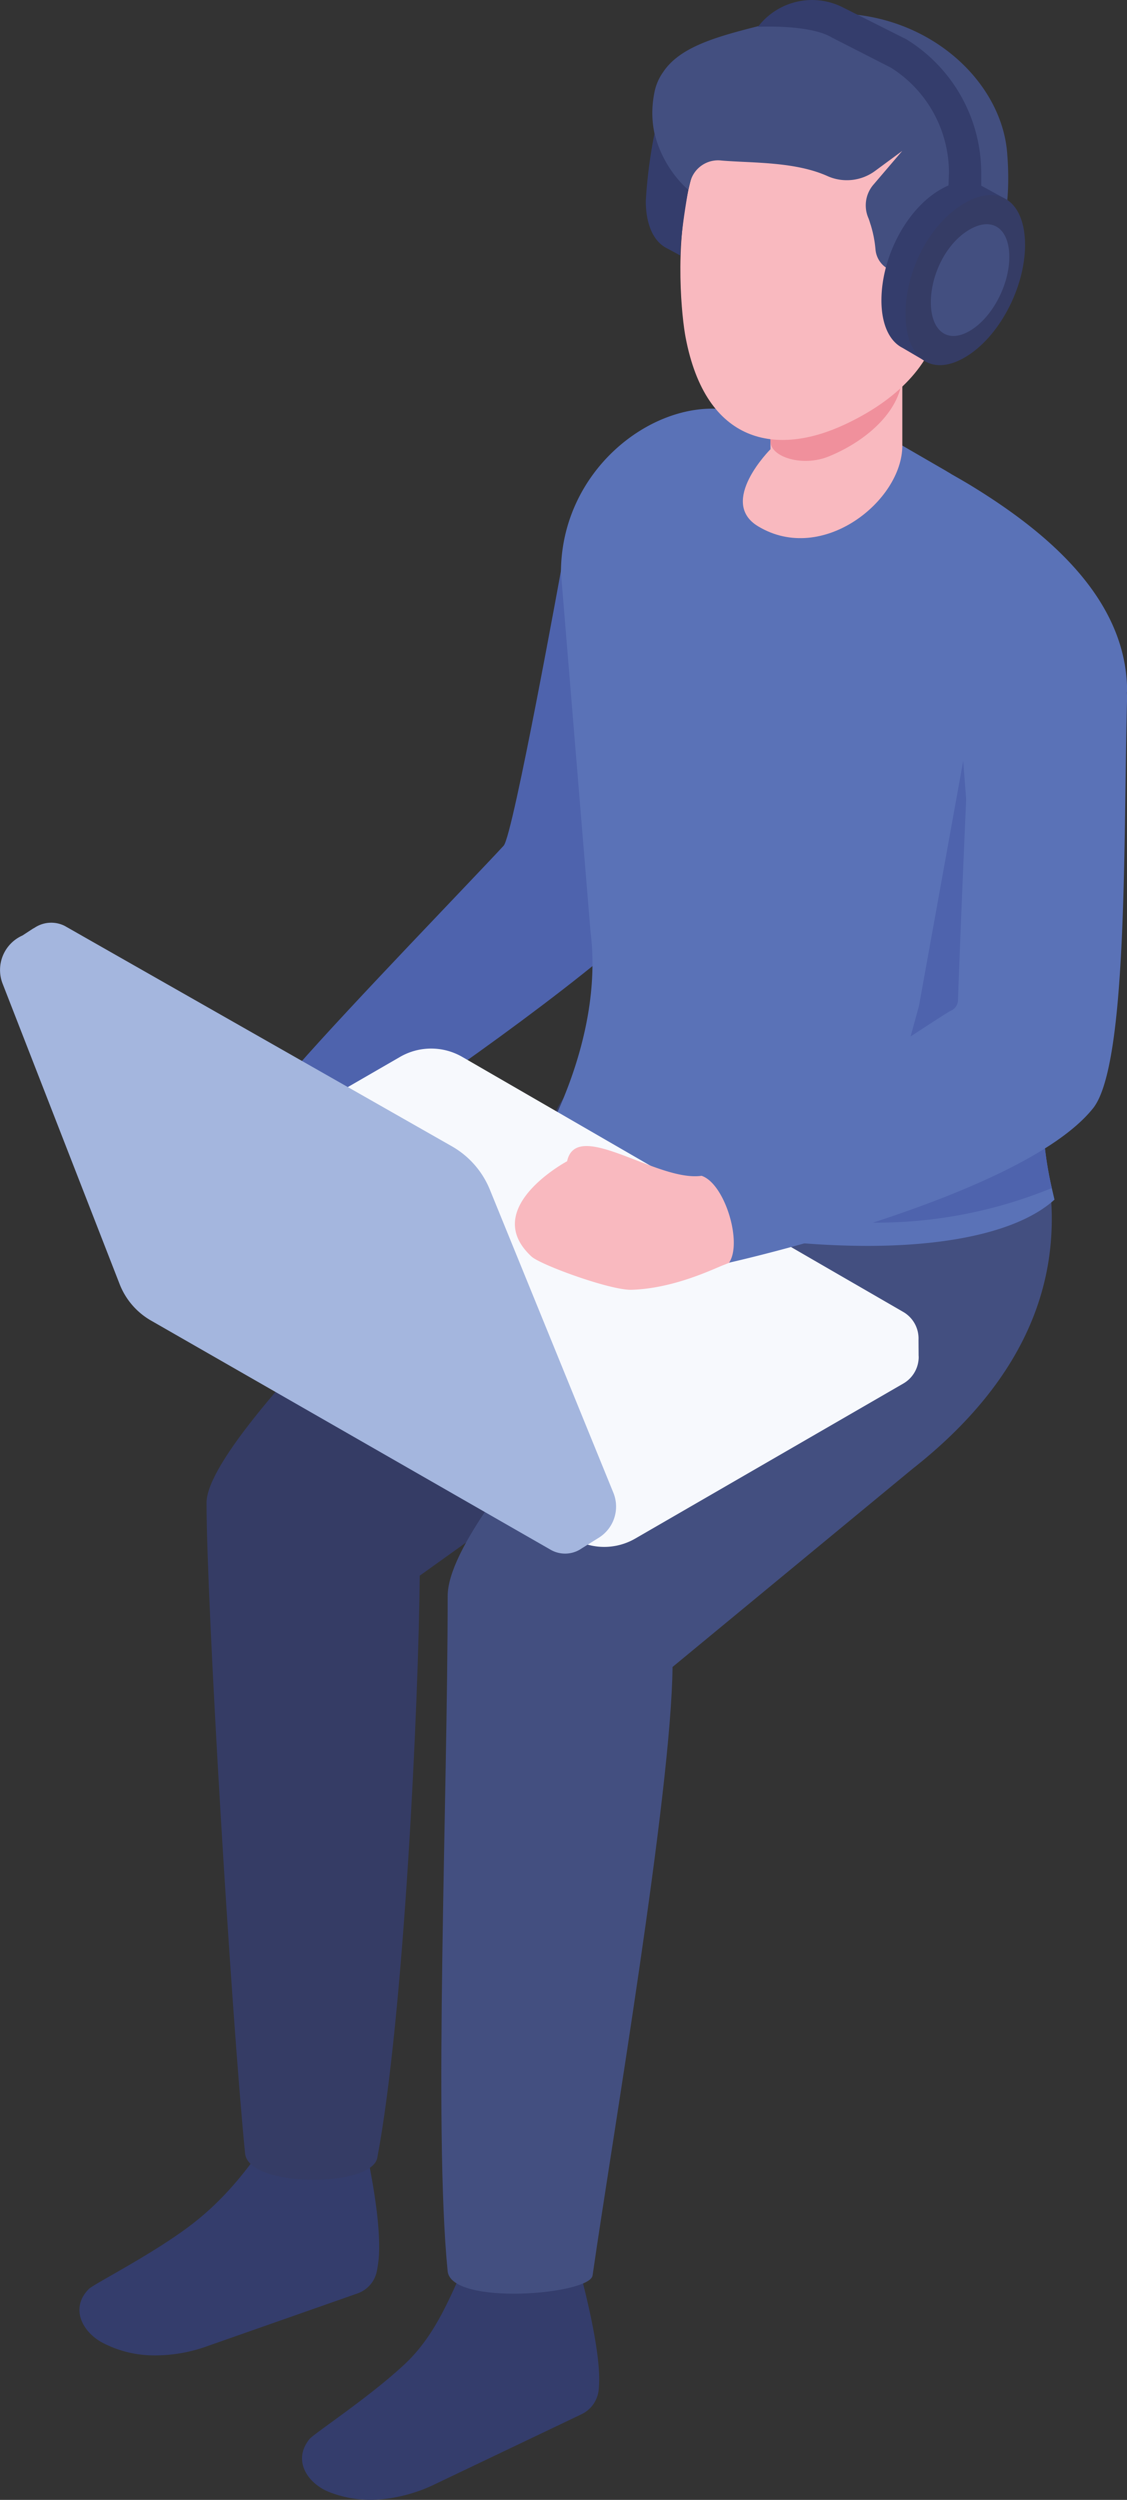 <svg id="Layer_1" data-name="Layer 1" xmlns="http://www.w3.org/2000/svg" viewBox="0 0 225.52 500"><rect x="0" y="0" width="225.52" height="500" fill="#333333" stroke="none"/><defs><style>.cls-1{fill:#343d6c;}.cls-2{fill:#f0909c;}.cls-3{fill:#4e63ad;}.cls-4{fill:#353c65;}.cls-5{fill:#434f80;}.cls-6{fill:#5a72b7;}.cls-7{fill:#f9b9bf;}.cls-8{fill:#cc7f7f;}.cls-9{fill:#f7f9fd;}.cls-10{fill:#a4b6de;}</style></defs><path class="cls-1" d="M278,475.64c-.07-9.2-5.43-27-5.43-27-2.93,2.89-19.42,0-19.42,0-4.34,8.78-7,17.66-14.2,24.34s-18,13.73-18.93,14.87c-3.39,4.22-.45,8.74,3.78,10.51a22.64,22.64,0,0,0,10.85,1.5,31.33,31.33,0,0,0,10.68-3.09l29.14-13.9a6.08,6.08,0,0,0,3.42-4.8A22.5,22.5,0,0,0,278,475.64Z" transform="translate(-158.1 0)"/><path class="cls-1" d="M233.85,452c.91-9-3.53-26.58-3.53-26.58-3.17,2.51-16.28-1.08-16.28-1.08-5.17,8.12-10.38,15.17-18.08,20.95s-19.06,11.51-20.08,12.53c-3.76,3.76-1.37,8.49,2.59,10.67a22.19,22.19,0,0,0,10.44,2.61,30.83,30.83,0,0,0,10.77-1.88l29.95-10.51a5.94,5.94,0,0,0,3.85-4.32C233.65,453.59,233.76,452.79,233.85,452Z" transform="translate(-158.1 0)"/><path class="cls-2" d="M257.73,206.79c-11.33,8.52-22.58,16.42-28.7,21.06-1,.74-7.12,3.68-13.69,6.58a17.22,17.22,0,0,0-4.72-3.93l-24.2-13.78a13.84,13.84,0,0,1,5.92-.95c7.53.41,18.61.54,23.74-1.74a17.41,17.41,0,0,0,3.27-1.78c6.08-4,12.24-10.38,18.11-17.12Z" transform="translate(-158.1 0)"/><path class="cls-3" d="M290.39,92l-19.76,20.63s-9.84,54.44-11.74,56.51c-5.72,6.22-30.7,32-41.39,44.22l17.31,10.21c16.29-10.62,50.13-35.09,55.93-43.51,4.94-7.17,11.31-80.13,11.31-80.13C301.6,97.4,292.92,91.49,290.39,92Z" transform="translate(-158.1 0)"/><path class="cls-4" d="M313.79,263.85l9.8-53.15c-12.67-.72-25.9-1.36-36.08-1.58-10.62-.17-18.28,12.37-18.28,13.57,0,0-69.81,62.41-69.8,77.88,0,20.17,4.89,101.53,7.71,130.13.69,6.93,25.35,6.87,26.46.87,5.35-28.29,8.27-91,8.49-116.42Z" transform="translate(-158.1 0)"/><path class="cls-5" d="M366.11,226.73l-.49-3.06c-11.08-.6-25.09,8.53-33.91,8.35-5.08-.08-9.42-3.64-14.23-.35-1.22.83-13.65-5.22-14.69-4.39s-1.08,2.58-.78,4.81c2.48,18.36-54.33,68.52-54.33,87.18,0,41.14-2.85,106.41,0,135,.73,6.94,28.44,4.71,29,.84,3.91-27.21,15.74-96.27,16-121.7l47.95-39.57C363,276.27,373.79,254.15,366.11,226.73Z" transform="translate(-158.1 0)"/><path class="cls-6" d="M265.89,229.75c5.67,4.59,27.15,15.93,45.35,18.13a165.56,165.56,0,0,0,20.4,1.31c17.24,0,30.73-3.16,37.47-9.25l-.54-2.32a71.45,71.45,0,0,1-1.67-11.22c-.18-2.45-.18-4.89-.12-7.4l.36-8.47-1.5-38.66,18-33.54c0-18.49-15.87-31.86-31.45-41.34-1.19-.72-2.44-1.43-3.7-2.15-.35-.24-.71-.42-1.07-.65l-12.89-7.46L323.57,80.4c-1.19-.53-10.14,4.3-11.27,3.88a32,32,0,0,0-9.49-2.44c-14.68-1.49-32.46,12.47-32.46,32.7l5.92,71.83C279.07,208.51,265.89,229.75,265.89,229.75Z" transform="translate(-158.1 0)"/><path class="cls-7" d="M338.66,89.14V52.85H312.28v37s-10.61,10.59-2.44,15.44C322.69,113,338.66,100.16,338.66,89.14Z" transform="translate(-158.1 0)"/><path class="cls-8" d="M331.28,40.68c-6.69,8-8.14,17.8-3.23,21.92s13.07,1.65,21-7a33.58,33.58,0,0,0,8.13-17.47S338,32.7,331.28,40.68Z" transform="translate(-158.1 0)"/><path class="cls-3" d="M332.83,244.54a92.51,92.51,0,0,0,35.74-6.92,71.45,71.45,0,0,1-1.67-11.22l-11.28-13-4.78-61.21L342,201.16l-7.76,28.29S332.83,243.94,332.83,244.54Z" transform="translate(-158.1 0)"/><path class="cls-2" d="M312.28,57.9V88.28c0,3.14,6.42,5.17,11.69,3,8-3.27,14.68-9.59,14.68-16.4v-17Z" transform="translate(-158.1 0)"/><path class="cls-7" d="M295.29,67.47C299.38,89,313.65,91.22,327.15,84.9c9.1-4.25,16.92-10.82,19-20.31,1.34-6.14,6.07-12,6.48-17.05C354.22,28,342,15,325.81,13.72,288.84,10.72,293.87,60,295.29,67.47Z" transform="translate(-158.1 0)"/><path class="cls-5" d="M289.05,18.5a10.45,10.45,0,0,1,1.74-4.07c3.94-5.94,13.3-7.68,23.76-10.4a41.08,41.08,0,0,1,14.85-1.1c16.73,1.88,29.06,14.34,30.22,27.44.77,9-.44,15.41-2.42,20.05a21.52,21.52,0,0,1-7,9.26c.41-1.4.49-4.07-.44-9.17-.34-1.93-3.63-1.44-5.67,1.19a9.57,9.57,0,0,1-4.41,2.48,4.93,4.93,0,0,1-6.39-4.32,23.39,23.39,0,0,0-.93-4.79c-.17-.49-.3-1-.49-1.46a6.36,6.36,0,0,1,1.1-6.78l5.68-6.65-5.43,4a9.52,9.52,0,0,1-9.42,1.09c-6.59-3-15.24-2.64-21.31-3.16a5.74,5.74,0,0,0-6.26,4.26L295.83,38S286.6,30.77,289.05,18.5Z" transform="translate(-158.1 0)"/><path class="cls-7" d="M339.62,52.41c-3.34,4.72-3.56,10.3-.5,12.47s8.25.11,11.6-4.61,3.56-10.3.5-12.47S343,47.7,339.62,52.41Z" transform="translate(-158.1 0)"/><path class="cls-9" d="M341.9,268a6.13,6.13,0,0,0-3.09-5.62l-88.23-51a12.44,12.44,0,0,0-12.41,0l-53.67,31a6.14,6.14,0,0,0-3.07,5.8l0,3.45a6.18,6.18,0,0,0,3.1,5.1l88.27,51a12.39,12.39,0,0,0,12.41,0l53.63-31a6.14,6.14,0,0,0,3.08-4.89,4.51,4.51,0,0,0,0-.73Z" transform="translate(-158.1 0)"/><path class="cls-10" d="M280.85,298.59l-24.73-60.66a17.63,17.63,0,0,0-7.58-8.65l-77.49-44.09a6,6,0,0,0-6,.35l-.39.22-2.07,1.35a7.55,7.55,0,0,0-3.93,9.73l23.38,60a14.45,14.45,0,0,0,6.27,7.28l80.09,45.91a5.82,5.82,0,0,0,5.85-.17c-.17.09,3.77-2.36,3.77-2.36A7.34,7.34,0,0,0,280.85,298.59Z" transform="translate(-158.1 0)"/><path class="cls-7" d="M302.94,253c15.41-6.12,58.38-20.53,71.16-31.21,5.86-4.89,5.52-79.3,5.52-79.3a4,4,0,0,0-3.72-4.4l-17-1.18a4,4,0,0,0-4.28,3.81c-.44,9.19-.91,51.4-1.2,62a5.7,5.7,0,0,1-4,5.31c-10.86,3.35-29.24,20.24-47.19,26a29.56,29.56,0,0,1-3.75,1.14c-8.83,1.28-25-11.62-26.9-2.91,0,0-17.6,9.4-7.11,19.07,1.8,1.65,15.74,6.76,20,6.64C293,257.71,300.9,253.77,302.94,253Z" transform="translate(-158.1 0)"/><path class="cls-6" d="M298.42,235.15c4.69,1.45,8.31,13.39,5.57,17.4,0,0,58.54-13.06,72.82-30.86,7-8.67,6.08-53.94,6.81-81.44a15.61,15.61,0,0,0-31.2-1.23c-.93,18.07-2.41,54-2.62,61.16a2.38,2.38,0,0,1-1.49,2C344.76,204.14,298.42,235.15,298.42,235.15Z" transform="translate(-158.1 0)"/><path class="cls-1" d="M334.48,60.07c0-8.57,4.94-18.2,11.82-22.17,3-1.76,5.67-2,7.73-1l4.81,2.64-1.44,1a14.8,14.8,0,0,1,1,5.68c0,8.58-5.09,18.49-12.11,22.55a11.25,11.25,0,0,1-3.39,1.28l.62,2.35-4.81-2.82C336.1,68.27,334.48,64.92,334.48,60.07Z" transform="translate(-158.1 0)"/><path class="cls-4" d="M363.22,49c0-8.58-5.09-12.42-12.11-8.36S339.3,54.22,339.3,62.79s4.93,12.7,11.81,8.73S363.22,57.55,363.22,49Z" transform="translate(-158.1 0)"/><path class="cls-5" d="M360.07,51.4c0-5.63-3.33-8.16-7.95-5.49s-7.75,8.93-7.75,14.56,3.24,8.34,7.75,5.73S360.07,57,360.07,51.4Z" transform="translate(-158.1 0)"/><path class="cls-1" d="M287.33,40.19c0,4.84,1.62,8.2,4.27,9.49l2.65,1.43c0-4.48,1.58-13.11,1.58-13.11a22.73,22.73,0,0,1-6.76-11.3A97.27,97.27,0,0,0,287.33,40.19Z" transform="translate(-158.1 0)"/><path class="cls-1" d="M309.78,5.36s10.38-.55,14.83,2.17l11.76,6a24.84,24.84,0,0,1,11.62,21l-.15,4.52,6.61-.4V34.58a31.41,31.41,0,0,0-15-26.73l-12.74-6.4A13.61,13.61,0,0,0,309.78,5.36Z" transform="translate(-158.1 0)"/></svg>